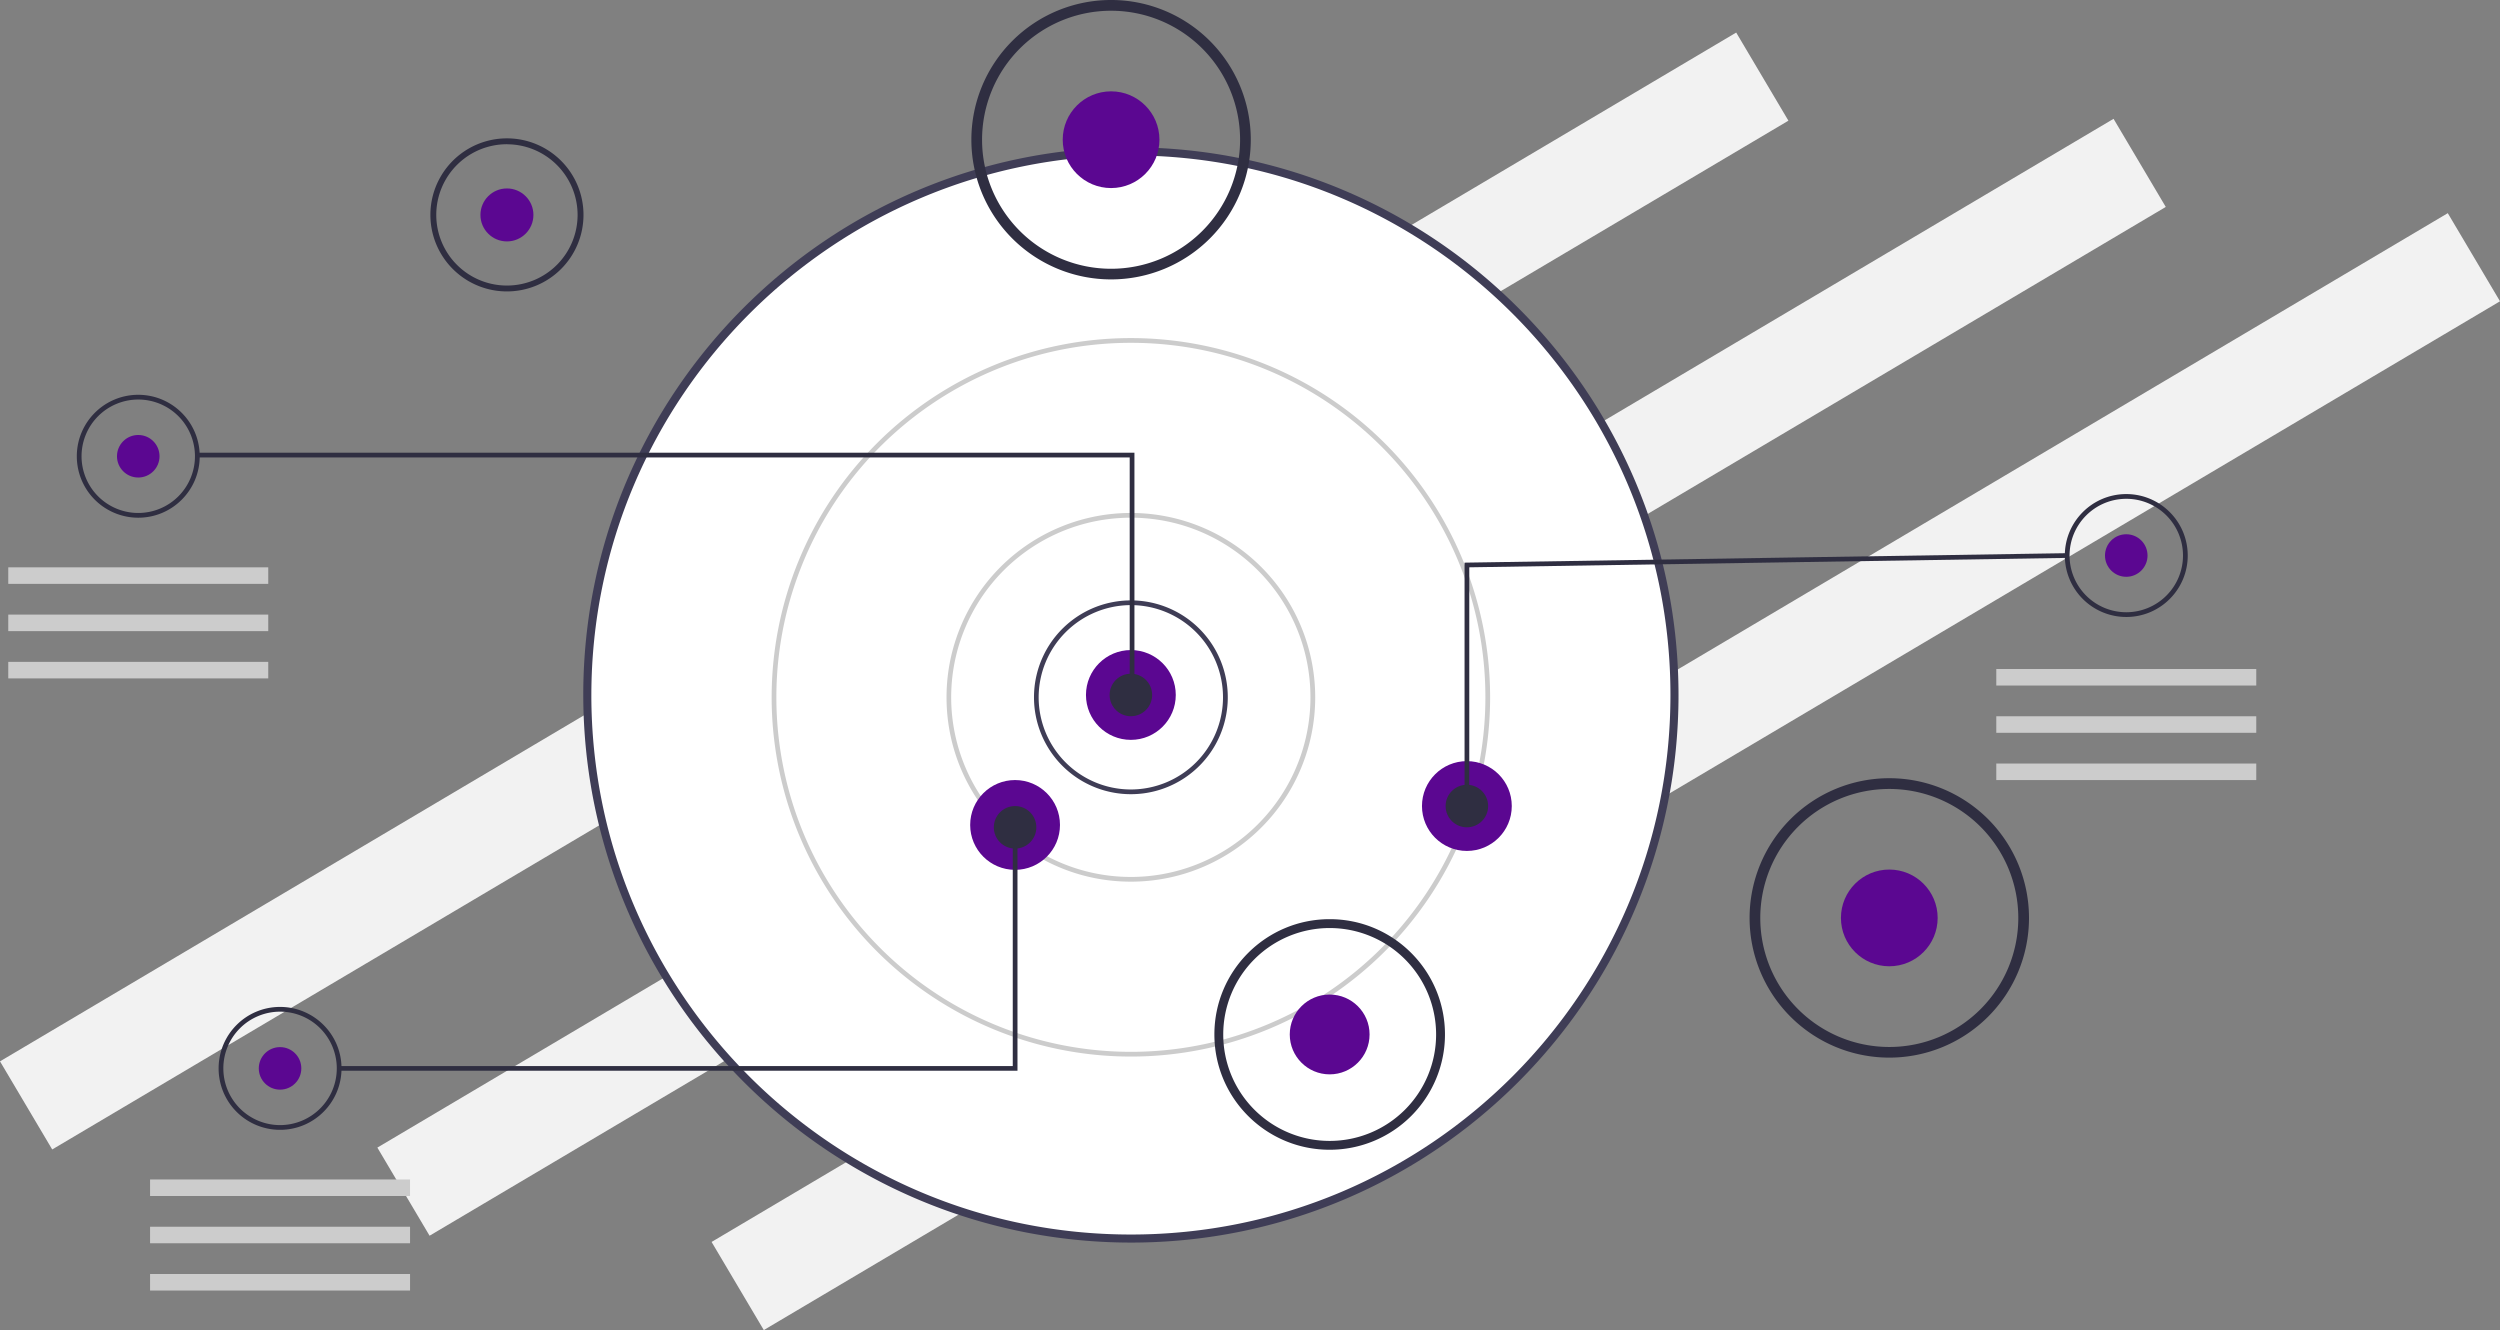 <svg xmlns="http://www.w3.org/2000/svg" width="170.541" height="90.731" xmlns:v="https://vecta.io/nano"><rect width="100%" height="100%" fill="#808080" stroke="none"/><style><![CDATA[.B{fill:#5b0791}.C{fill:#2f2e41}]]></style><path d="M0 72.401l118.437-70.18 3.562 6.011L3.562 78.412zm25.742 5.884l118.437-70.18 3.562 6.011-118.437 70.18zm22.8 6.436l118.437-70.18 3.562 6.011-118.437 70.18z" fill="#f2f2f2"/><circle cx="77.144" cy="47.408" r="37.081" fill="#fff"/><path d="M39.788 47.408c0-20.631 16.725-37.357 37.356-37.357s37.357 16.724 37.358 37.356-16.724 37.357-37.355 37.358c-20.623-.023-37.335-16.734-37.359-37.357zm.552 0c-.001 20.327 16.478 36.806 36.805 36.807s36.806-16.478 36.807-36.805-16.478-36.806-36.805-36.807c-20.318.022-36.784 16.487-36.807 36.805zm30.195.159h0a6.61 6.61 0 1 1 1.936 4.674 6.61 6.61 0 0 1-1.936-4.674zm6.61-6.288a6.3 6.3 0 0 0-6.292 6.288h0a6.29 6.29 0 0 0 6.288 6.288 6.29 6.29 0 0 0 6.288-6.288 6.29 6.29 0 0 0-6.288-6.288z" fill="#3f3d56"/><path d="M64.569 47.569h0c0-5.086 3.064-9.671 7.763-11.618s10.108-.871 13.704 2.726 4.672 9.005 2.726 13.704-6.532 7.763-11.618 7.763c-6.945 0-12.575-5.63-12.575-12.575zm12.575-12.253c-4.956-.002-9.425 2.983-11.323 7.561s-.85 9.849 2.654 13.355 8.775 4.554 13.354 2.658 7.565-6.364 7.565-11.321c0-6.766-5.483-12.251-12.249-12.253zM52.639 47.569a24.51 24.51 0 0 1 24.506-24.506 24.51 24.51 0 0 1 24.506 24.506 24.51 24.51 0 0 1-24.506 24.506 24.51 24.51 0 0 1-24.506-24.506zm24.506-24.183c-9.781 0-18.599 5.892-22.342 14.929s-1.674 19.438 5.242 26.354 17.318 8.985 26.354 5.242 14.929-12.561 14.929-22.342c0-13.356-10.827-24.183-24.183-24.183z" fill="#ccc"/><g class="B"><circle cx="77.144" cy="47.408" r="3.063"/><circle cx="69.245" cy="56.275" r="3.063"/><circle cx="100.065" cy="54.985" r="3.063"/></g><g class="C"><circle cx="77.145" cy="47.408" r="1.451"/><circle cx="100.065" cy="54.986" r="1.451"/><circle cx="69.245" cy="56.437" r="1.451"/></g><circle cx="9.431" cy="31.124" r="1.451" class="B"/><g class="C"><path d="M77.064 31.205H13.381v-.323h64.006v16.606h-.323z"/><path d="M5.24 31.124c0-2.315 1.877-4.192 4.192-4.192s4.192 1.877 4.192 4.192-1.877 4.192-4.192 4.192a4.19 4.19 0 0 1-4.192-4.192zm4.192-3.869a3.87 3.87 0 0 0-3.869 3.869 3.87 3.87 0 0 0 3.869 3.869 3.87 3.87 0 0 0 2.735-6.605 3.87 3.87 0 0 0-2.736-1.133z"/></g><circle cx="19.104" cy="72.881" r="1.451" class="B"/><path d="M14.913 72.881h0c0-2.315 1.877-4.192 4.192-4.192s4.192 1.877 4.192 4.192-1.877 4.192-4.192 4.192a4.19 4.19 0 0 1-4.192-4.192zm4.192-3.869a3.87 3.87 0 0 0-3.869 3.869 3.87 3.87 0 0 0 3.869 3.869 3.87 3.87 0 0 0 3.869-3.869 3.87 3.87 0 0 0-3.869-3.869z" class="C"/><circle cx="145.046" cy="37.896" r="1.451" class="B"/><g class="C"><path d="M140.855 37.896c0-2.315 1.877-4.192 4.192-4.192s4.192 1.877 4.192 4.192-1.877 4.192-4.192 4.192a4.19 4.19 0 0 1-4.192-4.192zm4.192-3.869c-2.136.003-3.866 1.733-3.869 3.869h0a3.87 3.87 0 0 0 3.869 3.869 3.87 3.87 0 0 0 3.869-3.869 3.87 3.87 0 0 0-3.869-3.869z"/><path d="M99.907 38.382l41.109-.647.005.322-40.792.643v16.286h-.322zM23.138 72.721h45.949V56.437h.322v16.606H23.138z"/></g><path d="M.564 38.702h17.735v1.129H.564zm0 3.224h17.735v1.129H.564zm0 3.225h17.735v1.129H.564zm9.673 35.308h17.735v1.129H10.237zm0 3.224h17.735v1.129H10.237zm0 3.225h17.735v1.129H10.237zm125.942-41.273h17.735v1.129h-17.735zm0 3.224h17.735v1.129h-17.735zm0 3.225h17.735v1.129h-17.735z" fill="#ccc"/><circle cx="90.705" cy="70.567" r="2.722" class="B"/><path d="M90.706 78.432c-4.344 0-7.865-3.521-7.865-7.865s3.521-7.865 7.865-7.865 7.865 3.521 7.865 7.865c0 2.086-.829 4.086-2.304 5.561s-3.475 2.304-5.561 2.304zm0-15.124a7.26 7.26 0 0 0-5.134 12.394 7.26 7.26 0 0 0 12.394-5.134 7.26 7.26 0 0 0-7.26-7.26z" class="C"/><circle cx="34.581" cy="14.662" r="1.807" class="B"/><path d="M34.581 19.88a5.22 5.22 0 1 1 0-10.442 5.22 5.22 0 0 1 3.692 8.913 5.22 5.22 0 0 1-3.692 1.529zm0-10.041a4.82 4.82 0 0 0 0 9.64 4.82 4.82 0 0 0 4.82-4.82 4.82 4.82 0 0 0-4.82-4.816z" class="C"/><circle cx="75.794" cy="9.53" r="3.299" class="B"/><path d="M75.794 19.06a9.53 9.53 0 0 1-6.739-16.269A9.53 9.53 0 0 1 85.324 9.53a9.53 9.53 0 0 1-9.53 9.53zm0-18.327a8.8 8.8 0 0 0-6.223 15.023 8.8 8.8 0 0 0 15.023-6.223 8.8 8.8 0 0 0-8.8-8.8z" class="C"/><circle cx="128.881" cy="62.617" r="3.299" class="B"/><path d="M128.881 72.147a9.53 9.53 0 0 1-6.739-16.269 9.53 9.53 0 0 1 16.269 6.739 9.53 9.53 0 0 1-9.53 9.53zm0-18.327a8.8 8.8 0 0 0-6.223 15.023 8.8 8.8 0 0 0 15.023-6.223 8.8 8.8 0 0 0-8.8-8.8z" class="C"/></svg>